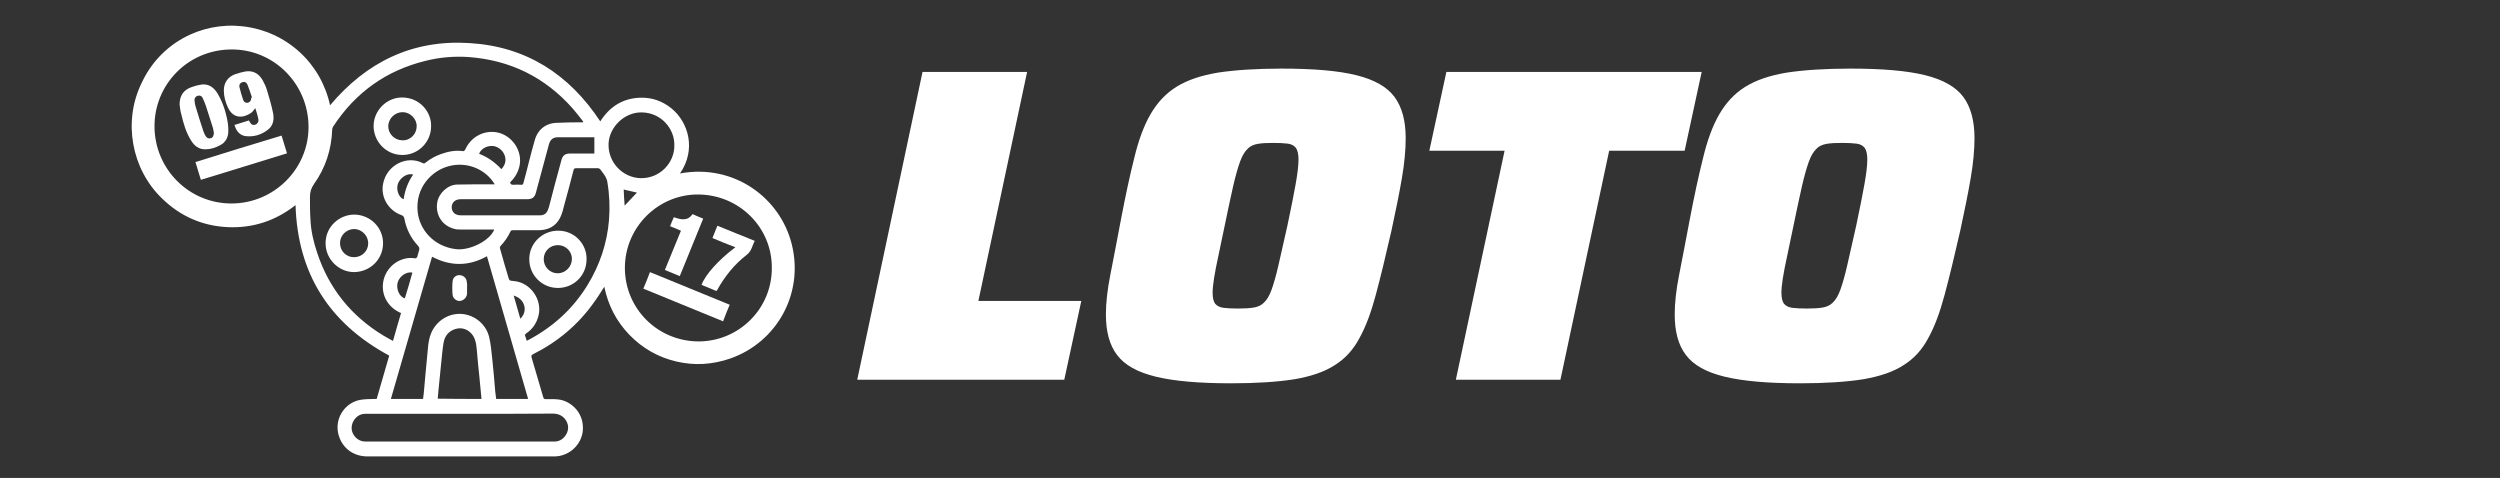 <?xml version="1.0" encoding="utf-8"?>
<!-- Generator: Adobe Illustrator 26.1.0, SVG Export Plug-In . SVG Version: 6.00 Build 0)  -->
<svg version="1.1" id="Layer_1" xmlns="http://www.w3.org/2000/svg" xmlns:xlink="http://www.w3.org/1999/xlink" x="0px" y="0px"
	 viewBox="0 0 1056.6 202" style="enable-background:new 0 0 1056.6 202;" xml:space="preserve">
<rect x="0" y="0" width="1056.6" height="202" fill="#333333" stroke="none"/>
<g id="Livello_1_1_">
</g>
<g id="Layer_1_00000121280000816817959920000000882230360127541942_">
</g>
<path style="fill:#FFFFFF;" d="M287.4,73.3c22.8-4.2,42.3,10.3,47.2,29.8c5.3,21-6.3,41.5-25.9,48.4c-7.5,2.6-15.1,3.1-22.8,1.3
	c-7.7-1.8-14.4-5.6-19.9-11.3c-5.5-5.7-9-12.5-10.6-20.3c-1.5,2.3-2.8,4.5-4.3,6.5c-6.7,9.5-15.4,16.8-25.8,22
	c-0.8,0.4-0.8,0.7-0.6,1.5c1.6,5.6,3.3,11.2,4.9,16.7c0.2,0.6,0.4,0.8,1.1,0.8c2.4,0,4.7-0.2,7.1,0.5c4.4,1.3,9.2,5.9,8.5,13
	c-0.5,4.6-4,9.3-9.8,10.5c-0.9,0.2-1.8,0.2-2.7,0.2c-26.2,0-52.4,0-78.5,0c-6.2,0-11.1-3.8-12.4-9.9c-1.4-6.8,3.4-13.3,10-14.1
	c2-0.3,4.1-0.2,6.3-0.3c1.8-6.1,3.5-12.2,5.3-18.3c-25.4-13.7-38.7-34.7-39.6-63.6c-8.4,6.6-18,9.8-28.7,9.3
	c-10.7-0.5-20-4.6-27.7-12.1c-13-12.5-16.5-32.5-8.8-48.5C67.5,18.2,85,9.2,102.4,11.1c18.9,2.1,33.3,15.8,37.1,33.4
	c15.4-18.3,34.8-27.8,58.8-26.3c24,1.4,42.2,13.1,55.4,33.1c3.9-6.1,9.3-9.7,16.7-10c5.1-0.2,9.6,1.4,13.5,4.6
	C290.9,51.7,294.4,63.1,287.4,73.3z M246.3,51.7c0.1-0.1,0.1-0.2,0.2-0.3c-1.5-1.9-2.9-3.8-4.5-5.6c-11.7-13.2-26.4-20.4-44-21.7
	c-6.1-0.4-12.1,0.1-18.1,1.6c-16.7,4.1-29.7,13.4-39.1,27.8c-0.2,0.4-0.4,0.8-0.4,1.3c-0.3,8.4-2.8,16.1-7.7,23
	c-1.2,1.7-1.7,3.4-1.7,5.3c0,3.2,0,6.4,0.2,9.5c0.2,4.9,1.3,9.7,2.9,14.4c5,15,14.4,26.6,27.9,34.8c1.3,0.8,2.7,1.5,4.1,2.3
	c0.6-2.1,1.2-4.1,1.7-6c0.6-1.9,1.1-3.9,1.7-5.8c-0.3-0.1-0.5-0.2-0.7-0.3c-4.9-2.4-7.6-7.2-6.9-12.5c1-7.1,7.7-11.4,13.6-10.3
	c0.2,0,0.7-0.3,0.8-0.5c0.3-0.9,0.5-1.9,0.8-2.8c0.3-0.9,0.1-1.4-0.5-2.1c-3-3.2-4.9-7.1-5.7-11.4c-0.2-0.9-0.5-1.2-1.3-1.5
	c-5.5-2-8.8-7.6-7.7-13.2c1.5-7.9,10-12.2,16.7-8.8c0.5,0.3,0.9,0.2,1.3-0.2c2-1.6,4.2-2.8,6.5-3.6c3.1-1.1,6.2-1.7,9.4-1.2
	c0.2,0,0.6-0.3,0.8-0.6c2.2-5.1,7.4-8.3,13.2-7.4c6.6,1.1,11.3,8,9.7,14.5c-0.6,2.6-2,4.8-3.9,6.7c0.1,0.7,0.5,1,1.3,1
	c1.1-0.1,2.3-0.1,3.4,0c0.6,0,0.8-0.2,0.9-0.7c0.8-2.9,1.6-5.9,2.3-8.8c0.8-3.1,1.6-6.2,2.5-9.3c1.3-4.7,4.9-7.4,9.7-7.4
	C239.3,51.7,242.8,51.7,246.3,51.7z M326.2,113.2c0.1-17.1-13.8-30.9-31.1-31c-17-0.1-31,13.9-31,31c0,17.2,13.8,31.1,31.3,31.1
	C312.4,144.2,326.3,130.4,326.2,113.2z M98,86c17.9-0.1,32.5-14.7,32.4-32.5c-0.1-18.1-14.7-32.8-32.8-32.6
	c-18.4,0.2-32.4,15-32.3,32.6C65.4,71.6,80,86.1,98,86z M178.8,168.6c0.1-0.8,0.2-1.6,0.3-2.4c0.3-3,0.5-5.9,0.8-8.9
	c0.3-3.2,0.6-6.3,0.9-9.5c0.2-2.5,0.5-4.9,1.5-7.2c2.3-5.2,7.5-8.4,13.1-7.9c5.2,0.5,9.9,4.2,11.3,9.6c0.8,3.2,1,6.6,1.4,9.9
	c0.5,4.4,0.8,8.8,1.2,13.2c0.1,1.1,0.3,2.2,0.4,3.2c4.5,0,9,0,13.5,0c-5.8-20.1-11.6-40.2-17.4-60.3c-7.7,4.3-15.4,4.3-23.2,0.2
	c-5.8,20.1-11.6,40.1-17.4,60.1C169.9,168.6,174.3,168.6,178.8,168.6z M222.6,144c0.2-0.1,0.4-0.1,0.5-0.2
	c10.5-5.5,19-13.2,25.2-23.3c5.2-8.5,8.3-17.7,9.1-27.6c0.4-5.3,0.2-10.6-0.7-15.9c-0.1-0.8-0.4-1.6-0.8-2.3c-0.6-1.1-1.4-2-2.1-3
	c-0.2-0.3-0.7-0.6-1-0.6c-3.1,0-6.3,0-9.4,0c-0.6,0-0.8,0.2-1,0.8c-1.2,4.8-2.5,9.6-3.8,14.3c-0.5,2-1,4.1-1.9,5.9
	c-1.9,3.7-5.2,5.2-9.2,5.2c-3.6,0-7.2,0-10.7,0c-0.5,0-0.9,0.1-1.1,0.6c-1,2.2-2.4,4.2-4.1,6c-0.2,0.2-0.4,0.7-0.3,1
	c1.2,4.4,2.5,8.8,3.8,13.1c0.1,0.2,0.4,0.5,0.6,0.6c0.5,0.1,1.1,0.1,1.6,0.2c6.9,0.6,12,7.9,10.3,14.6c-0.8,3.2-2.5,5.7-5.2,7.5
	c-0.3,0.2-0.6,0.6-0.5,0.9C222.1,142.4,222.4,143.2,222.6,144z M194.3,174.9c-9.2,0-18.4,0-27.5,0c-4.3,0-8.5,0-12.8,0
	c-2.9,0.1-5.4,2.9-5.4,6c0,3,2.7,5.7,5.6,5.7c26.8,0,53.5,0,80.3,0c3.4,0,6.2-3.6,5.5-7c-0.6-2.6-2.8-4.8-6.2-4.8
	C220.6,174.9,207.5,174.9,194.3,174.9z M285,61.5c0.2-7-5.5-13.9-13.8-14c-7.3-0.1-13.7,6.2-14,13.2c-0.3,8,6.1,14.5,13.7,14.6
	C279,75.4,285.1,68.7,285,61.5z M251.2,58c-0.1,0-0.3,0-0.6,0c-4.9,0-9.8,0-14.7,0c-2.1,0-3.3,0.9-3.9,3c-1.8,6.8-3.7,13.6-5.5,20.4
	c-0.5,2-1.6,2.8-3.7,2.8c-9.4,0-18.8,0-28.2,0c-2.2,0-3.7,1.4-3.7,3.4c0,2,1.5,3.4,3.7,3.4c11.2,0,22.3,0,33.5,0
	c0.4,0,0.8,0,1.1-0.1c1.8-0.4,2.3-1.8,2.8-3.4c1.7-6.7,3.5-13.3,5.3-19.9c0.5-1.9,1.6-2.7,3.5-2.7c1.7,0,3.5,0,5.2,0
	c1.8,0,3.5,0,5.2,0C251.2,62.5,251.2,60.3,251.2,58z M209.1,77.9c-3.9-6.5-11.9-9.8-19.7-7.6c-7.1,2-13.8,9-12.9,19
	c0.7,7.8,6.9,14.9,16.2,16c5.8,0.7,14.3-3.5,16.2-8.3c-0.4,0-0.7,0-1.1,0c-4.3,0-8.7,0-13,0c-0.8,0-1.7,0-2.5-0.2
	c-5.3-1.2-8.4-5.9-7.5-11.3c0.7-3.9,4.4-7.4,8.4-7.5c4.8-0.1,9.6-0.1,14.5-0.1C208.2,77.9,208.6,77.9,209.1,77.9z M203.5,168.6
	c-0.3-3.2-0.6-6.3-0.9-9.4c-0.4-3.8-0.8-7.7-1.1-11.5c-0.2-2-0.4-3.9-1.5-5.7c-1.7-2.7-4.7-3.9-7.7-2.9c-2.7,0.9-4.3,2.9-4.8,5.6
	c-0.5,2.8-0.7,5.6-1,8.4c-0.4,4-0.8,8-1.2,12c-0.1,1.1-0.2,2.2-0.3,3.4C191.3,168.6,197.3,168.6,203.5,168.6z M211.9,71.5
	c1.8-1.9,2.2-4.1,1.2-6.3c-1-2.2-3.4-3.7-5.6-3.5c-2.3,0.1-4.4,1.5-5,3.3C206.2,66.4,209.3,68.7,211.9,71.5z M174.3,115.2
	c-2.6-0.5-5.4,1.5-6.2,4.1c-0.8,2.7,0.6,6.1,3,6.8C172.2,122.5,173.3,118.9,174.3,115.2z M174.6,73.8c-2.2-0.8-5.4,1.1-6.4,3.8
	c-0.9,2.5,0.3,5.9,2.4,6.6C171.1,80.5,172.4,77,174.6,73.8z M217.1,124.9c1,3.4,1.9,6.5,2.8,9.8c1.5-1.4,2.2-3.4,1.7-5.4
	C221,127.1,219.5,125.7,217.1,124.9z M264,86.9c1.8-1.9,3.6-3.8,5.2-5.5c-1.6-0.4-3.6-0.8-5.6-1.3C263.7,82.4,263.8,84.7,264,86.9z"
	/>
<path style="fill:#FFFFFF;" d="M182.2,53.4c0,6.6-5.4,12.1-12.1,12.1c-7.1,0-12.3-5.9-12.2-12.4c0.1-6.5,5.6-12,12.2-11.9
	C177.5,41.3,182.4,47.4,182.2,53.4z M170.1,59.3c2.6,0.2,5.9-2,6-5.9c0.1-3.2-2.8-6-5.9-6c-3.3,0-6.1,2.7-6.1,6
	C164.1,56.6,166.8,59.3,170.1,59.3z"/>
<path style="fill:#FFFFFF;" d="M149.7,115c-6.6,0-12.1-5.5-12.1-12.2c0-7.1,5.9-12.1,12.1-12.1c6.3,0,12.2,5,12.2,12.2
	C161.8,109.8,156.3,114.9,149.7,115z M149.6,108.7c3.3,0,5.9-2.5,6-5.6c0.2-3.2-2.4-6.2-5.9-6.3c-3.3,0-6,2.7-6,5.9
	C143.7,106.1,146.3,108.7,149.6,108.7z"/>
<path style="fill:#FFFFFF;" d="M271.9,122c1-2.3,1.9-4.6,2.8-7c11.3,4.6,22.4,9.2,33.7,13.8c-1,2.3-1.9,4.6-2.8,7
	C294.4,131.2,283.2,126.6,271.9,122z"/>
<path style="fill:#FFFFFF;" d="M301.1,100.6c0.7-1.8,1.4-3.5,2.1-5.2c5.3,2.1,10.4,4.3,15.8,6.4c-1.1,2-1.3,4.3-3.4,5.9
	c-5.2,4-9.3,9.1-12.5,14.9c-0.1,0.1-0.1,0.2-0.3,0.4c-2.1-0.9-4.2-1.7-6.3-2.6c1.5-4.2,7.2-10.6,14.3-15.9
	C307.6,103.3,304.4,102,301.1,100.6z"/>
<path style="fill:#FFFFFF;" d="M297.2,92.4c-3.3,8.1-6.6,16.2-9.9,24.3c-2.1-0.9-4.2-1.7-6.3-2.6c2.3-5.6,4.5-11,6.8-16.6
	c-1.6-0.7-3.1-1.3-4.6-1.9c0.5-1.3,1-2.5,1.6-3.8c2.9,1,5.7,1.8,7.9-1.3C294.2,91.2,295.7,91.8,297.2,92.4z"/>
<path style="fill:#FFFFFF;" d="M99.1,52.8c2.1-0.6,4.1-1.3,6.1-1.9c0.2,0.3,0.3,0.5,0.4,0.7c0.6,1.1,1.3,1.4,2.3,1.1
	c0.9-0.3,1.5-1.2,1.3-2.3c-0.3-1.6-0.8-3.1-1.3-4.7c-0.7,0.8-1.1,1.6-1.9,2.1c-3.2,2.1-7.3,2.5-9.6-2.2c-1.1-2.3-1.8-4.8-1.8-7.4
	c0-3.2,1.7-5.7,4.7-6.8c1.4-0.5,2.9-0.9,4.4-1.2c3.3-0.5,5.7,0.9,7.3,3.7c0.7,1.3,1.4,2.7,1.8,4.1c1,3.2,1.9,6.4,2.6,9.7
	c0.5,2.6,0.2,5.2-2,7c-2.9,2.3-6.2,3.3-9.9,2.8C101.1,57,99.8,55.2,99.1,52.8z M106.2,41.3c0.1,0,0.2-0.1,0.3-0.1
	c-0.6-1.8-1.2-3.7-1.9-5.4c-0.5-1.1-1.2-1.3-2.1-1.1c-0.9,0.3-1.5,0.9-1.3,2.1c0.4,1.8,1,3.7,1.6,5.5c0.4,1,1.2,1.3,2.1,1.1
	C105.8,43,106.2,42.4,106.2,41.3z"/>
<path style="fill:#FFFFFF;" d="M75.9,44.2c0-3.7,1.6-6.2,5.1-7.4c1.4-0.5,2.9-0.9,4.3-1.1c3.1-0.3,5.2,1.4,6.7,3.9
	c2.3,3.9,3.6,8.1,4.3,12.5c0.2,1.2,0.2,2.4,0.2,3.6c-0.1,2.5-1.2,4.5-3.5,5.7c-1.9,1-4,1.7-6.1,1.7c-2.9,0.1-4.8-1.5-6.2-3.8
	c-2.1-3.4-3.2-7.2-4.1-11.1C76.2,46.9,76.1,45.6,75.9,44.2z M90.4,56.2c-0.1-0.5-0.2-1.3-0.4-2.1C89,51,88,47.8,87,44.7
	c-0.4-1.2-0.9-2.3-1.4-3.4c-0.4-0.8-1.2-1.1-2.1-0.8c-0.9,0.3-1.3,1-1.3,1.8c0.1,0.9,0.2,1.9,0.5,2.8c1,3.4,2.1,6.8,3.2,10.2
	c0.3,0.8,0.6,1.6,1.1,2.3c0.5,0.8,1.2,1.1,2.2,0.8C90,58.1,90.3,57.4,90.4,56.2z"/>
<path style="fill:#FFFFFF;" d="M119,57.3c0.8,2.5,1.5,4.9,2.3,7.5c-12.1,3.7-24.2,7.5-36.4,11.2c-0.8-2.5-1.5-4.9-2.3-7.5
	C94.7,64.7,106.7,61,119,57.3z"/>
<path style="fill:#FFFFFF;" d="M197.4,121.6c0,0.8,0,1.7,0,2.5c-0.1,1.6-1.4,2.9-3,3.1c-1.4,0.1-2.9-1-3.1-2.5c-0.2-2-0.2-4,0-5.9
	c0.2-1.7,1.7-2.7,3.2-2.5c1.6,0.2,2.8,1.4,2.8,3.1C197.5,120.1,197.4,120.9,197.4,121.6z"/>
<path style="fill:#FFFFFF;" d="M247.9,109.6c0,6.8-5.4,12.1-12.1,12.1c-6.8,0-12.2-5.5-12.1-12.3c0-6.6,5.6-12,12.3-11.9
	C242.9,97.5,248.1,103.3,247.9,109.6z M235.8,103.6c-3.4,0-6,2.6-6,5.9c0,3.3,2.6,6,5.9,6c3.3,0,6-2.8,6-6
	C241.8,106.3,239.1,103.6,235.8,103.6z"/>
<g>
	<path style="fill:#FFFFFF;" d="M362.3,160.5l27.6-130.1h44.2l-20.6,96.8H457l-7.2,33.3H362.3z"/>
	<path style="fill:#FFFFFF;" d="M520.4,162c-13.5,0-24.1-0.9-31.9-2.8s-13.2-4.9-16.4-9.2c-3.2-4.2-4.7-9.9-4.7-17.1
		c0-4.8,0.6-10.4,1.9-16.9c1.3-6.5,2.7-14,4.3-22.4c2-10.5,3.9-19.4,5.8-26.9c1.8-7.5,4.1-13.7,6.9-18.5c2.8-4.8,6.4-8.7,10.9-11.5
		c4.5-2.8,10.3-4.8,17.5-6c7.2-1.1,16.2-1.7,27-1.7c13.5,0,24,0.9,31.6,2.8c7.6,1.9,12.9,4.9,16.1,9.2c3.1,4.2,4.7,10,4.7,17.3
		c0,4.9-0.5,10.6-1.6,17c-1.1,6.4-2.6,13.8-4.4,22.1c-2.4,10.6-4.6,19.6-6.6,27.1c-2,7.5-4.3,13.7-7,18.5
		c-2.6,4.9-6.1,8.7-10.5,11.4c-4.3,2.8-10,4.7-17,5.9C539.9,161.4,531.1,162,520.4,162z M523.2,130.4c2.6,0,4.9-0.1,6.6-0.4
		c1.8-0.3,3.2-0.9,4.4-2.1c1.2-1.1,2.3-2.9,3.2-5.4c0.9-2.5,1.9-5.9,2.9-10.3c1-4.4,2.3-10,3.8-16.8c1.5-7.2,2.7-13,3.5-17.6
		c0.8-4.5,1.2-8,1.2-10.4c0-2.3-0.4-3.9-1.1-4.9c-0.8-1-1.9-1.6-3.5-1.8c-1.6-0.2-3.6-0.3-6.1-0.3c-2.6,0-4.8,0.1-6.5,0.4
		c-1.7,0.3-3.2,0.9-4.3,2.1c-1.2,1.1-2.3,2.9-3.2,5.4c-0.9,2.5-1.9,5.9-2.9,10.3c-1,4.4-2.2,10-3.6,16.8c-1,4.9-1.9,9.2-2.7,12.9
		c-0.8,3.7-1.4,6.7-1.8,9.3c-0.4,2.5-0.6,4.6-0.6,6.2c0,2.1,0.4,3.7,1.1,4.6c0.8,0.9,1.9,1.5,3.5,1.7
		C518.6,130.3,520.7,130.4,523.2,130.4z"/>
	<path style="fill:#FFFFFF;" d="M615.3,160.5l20.6-96.8h-31.8l7.2-33.3h107.9L712,63.7h-31.9l-20.6,96.8H615.3z"/>
	<path style="fill:#FFFFFF;" d="M760.8,162c-13.5,0-24.1-0.9-31.9-2.8c-7.8-1.9-13.2-4.9-16.4-9.2c-3.2-4.2-4.7-9.9-4.7-17.1
		c0-4.8,0.6-10.4,1.9-16.9c1.3-6.5,2.7-14,4.3-22.4c2-10.5,3.9-19.4,5.8-26.9c1.8-7.5,4.1-13.7,6.9-18.5c2.8-4.8,6.4-8.7,10.9-11.5
		c4.5-2.8,10.3-4.8,17.5-6c7.2-1.1,16.2-1.7,27-1.7c13.5,0,24,0.9,31.6,2.8c7.6,1.9,12.9,4.9,16.1,9.2c3.1,4.2,4.7,10,4.7,17.3
		c0,4.9-0.5,10.6-1.6,17c-1.1,6.4-2.6,13.8-4.4,22.1c-2.4,10.6-4.6,19.6-6.6,27.1c-2,7.5-4.3,13.7-7,18.5
		c-2.6,4.9-6.1,8.7-10.5,11.4c-4.3,2.8-10,4.7-17,5.9C780.4,161.4,771.5,162,760.8,162z M763.6,130.4c2.6,0,4.8-0.1,6.6-0.4
		c1.8-0.3,3.2-0.9,4.4-2.1c1.2-1.1,2.3-2.9,3.2-5.4c0.9-2.5,1.9-5.9,2.9-10.3c1-4.4,2.3-10,3.8-16.8c1.5-7.2,2.7-13,3.5-17.6
		c0.8-4.5,1.2-8,1.2-10.4c0-2.3-0.4-3.9-1.1-4.9c-0.8-1-1.9-1.6-3.5-1.8c-1.6-0.2-3.6-0.3-6.1-0.3c-2.6,0-4.8,0.1-6.5,0.4
		c-1.7,0.3-3.2,0.9-4.3,2.1c-1.2,1.1-2.3,2.9-3.2,5.4s-1.9,5.9-2.9,10.3c-1,4.4-2.2,10-3.6,16.8c-1,4.9-1.9,9.2-2.7,12.9
		c-0.8,3.7-1.4,6.7-1.8,9.3c-0.4,2.5-0.6,4.6-0.6,6.2c0,2.1,0.4,3.7,1.1,4.6c0.8,0.9,1.9,1.5,3.5,1.7
		C759.1,130.3,761.1,130.4,763.6,130.4z"/>
</g>
</svg>
